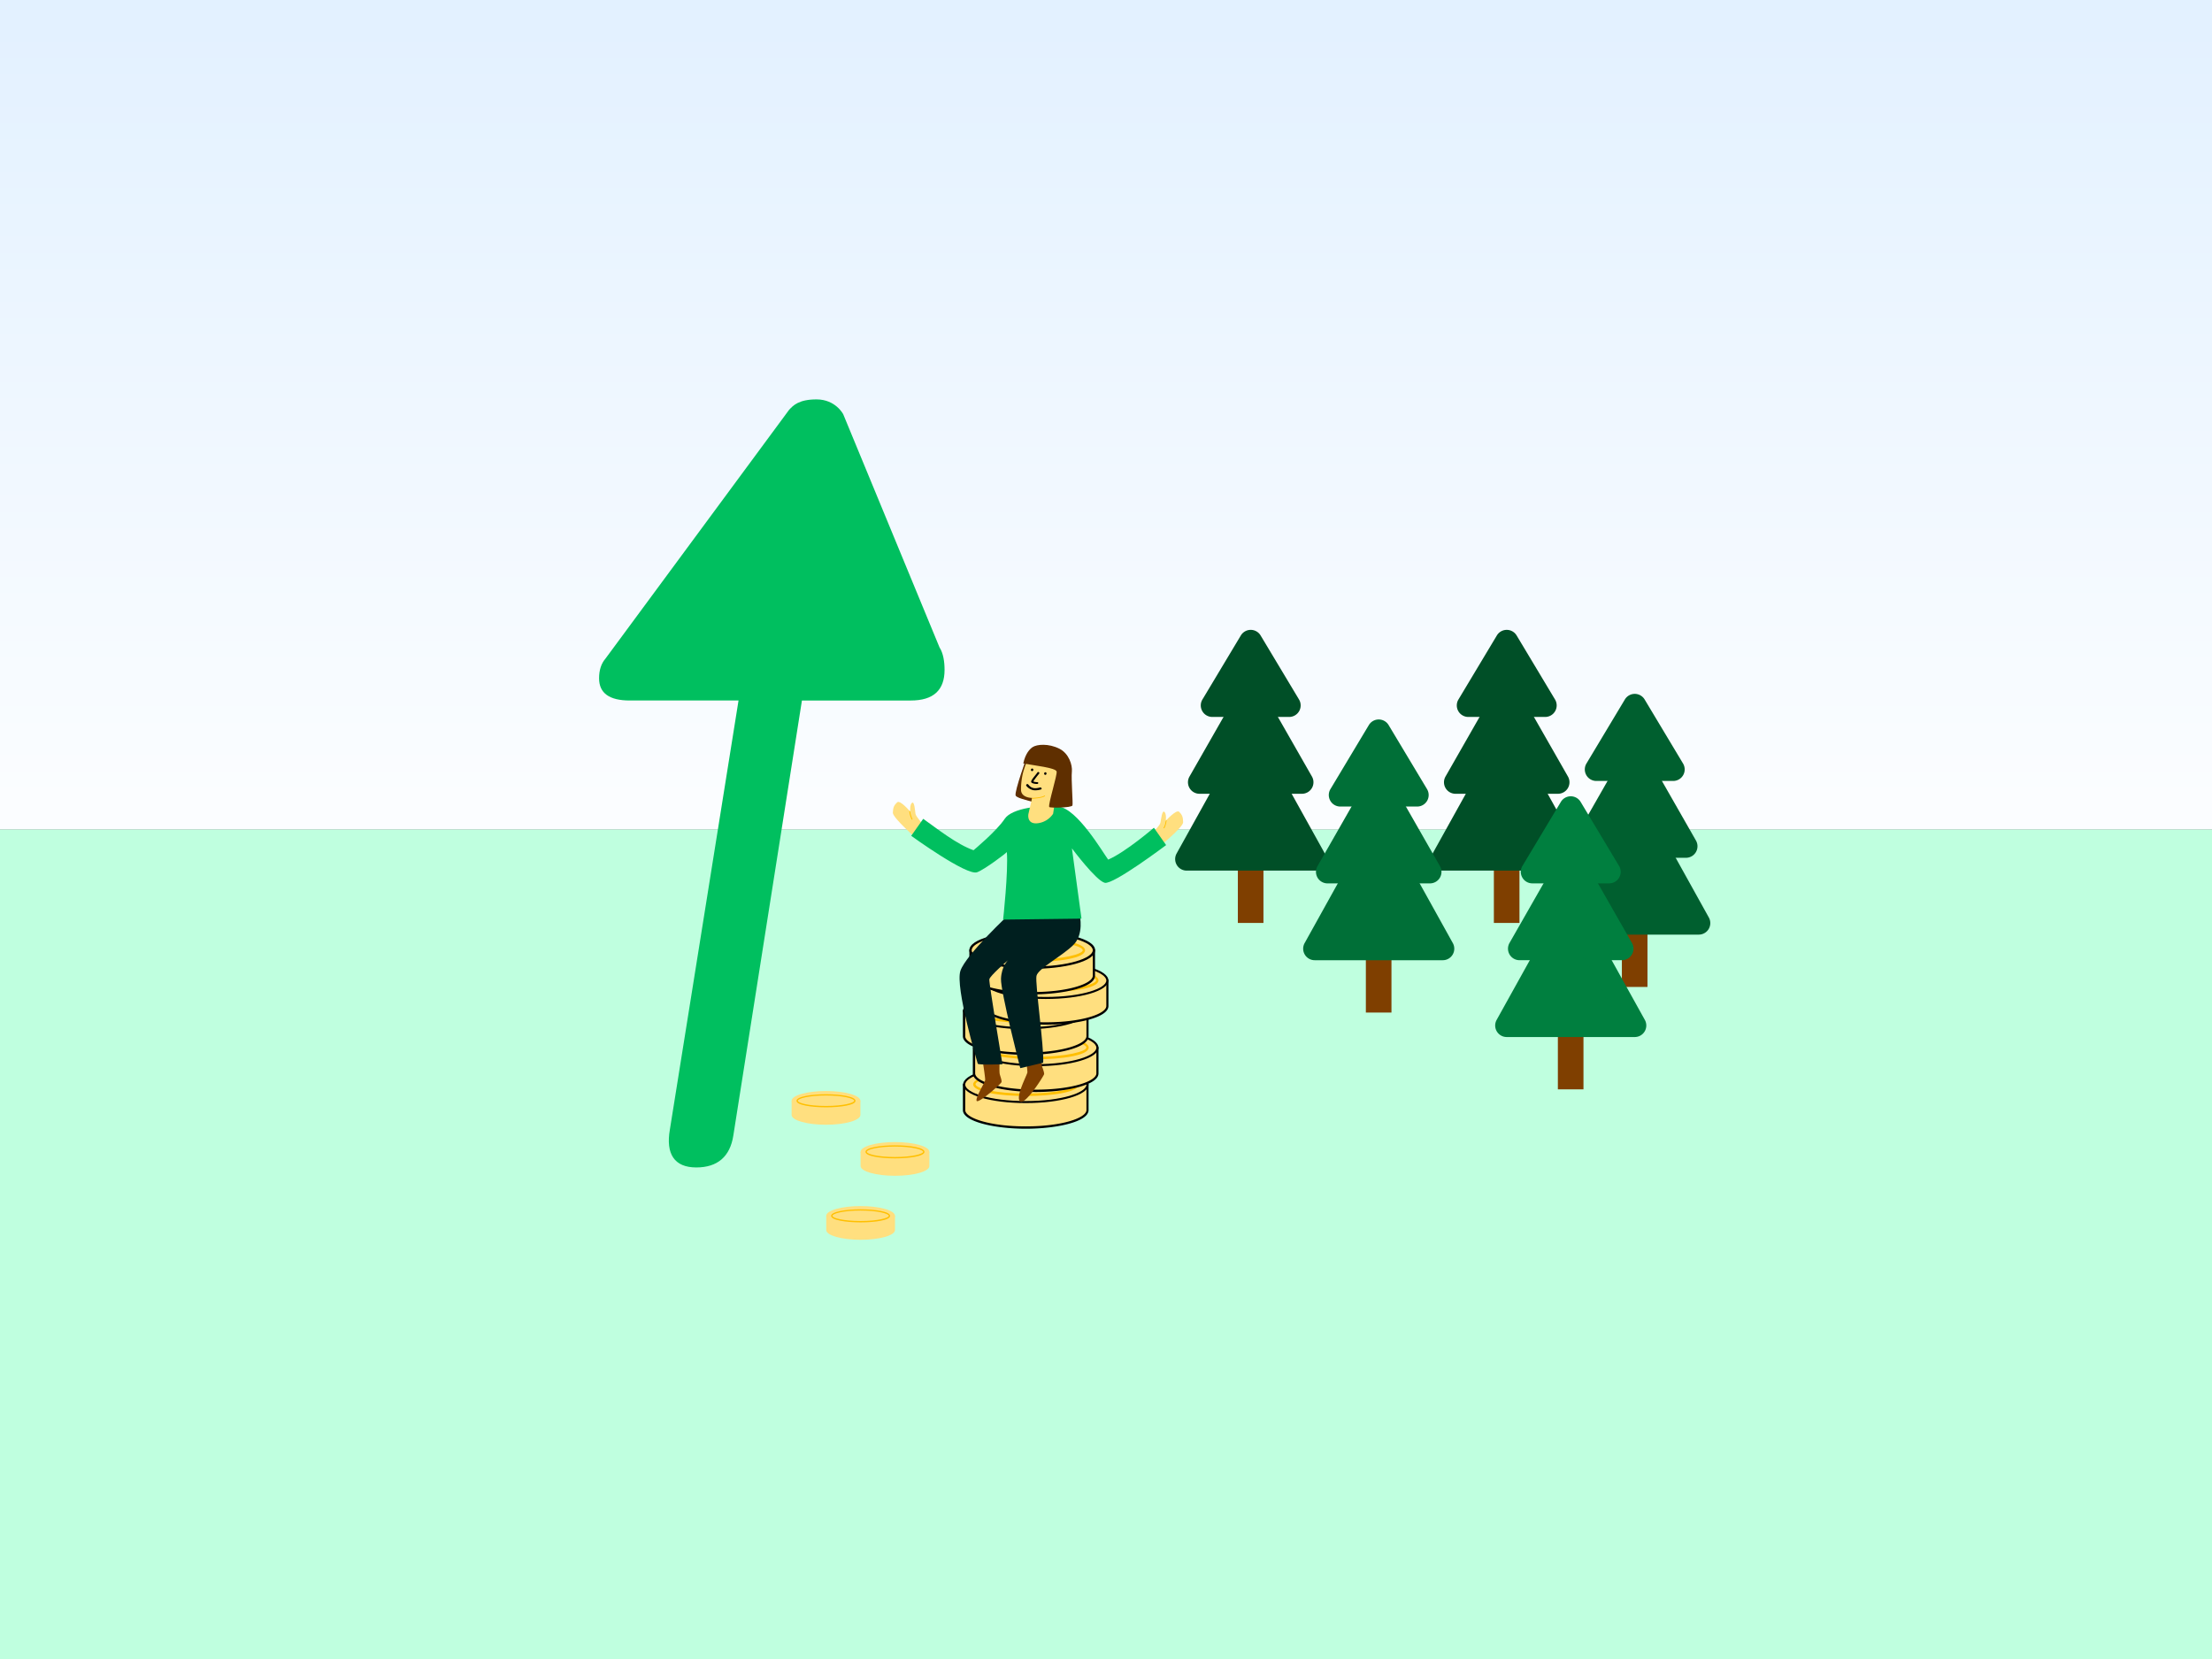 <svg xmlns="http://www.w3.org/2000/svg" xmlns:xlink="http://www.w3.org/1999/xlink" viewBox="0 0 338.667 254" height="960" width="1280" xmlns:v="https://vecta.io/nano"><rect x="0" y="0" width="338.667" height="254" fill="#808080" stroke="none"/><style><![CDATA[.B{fill:#ffdf7f}.C{fill:#ffbf00}.D{fill:#7f3f00}]]></style><defs><linearGradient id="A" x1="508" y1="-15.875" x2="508" y2="142.875" gradientUnits="userSpaceOnUse"><stop offset="0" stop-color="#dfefff"/><stop offset="1" stop-color="#fff"/></linearGradient><path id="B" d="M47.625 52.917H31.75l7.938-13.229z"/><path id="C" d="M39.676 37.307a2.381 2.381 0 0 0-2.029 1.156l-7.937 13.229a2.381 2.381 0 0 0 2.041 3.607h15.875a2.381 2.381 0 0 0 2.041-3.607l-7.937-13.229a2.381 2.381 0 0 0-2.053-1.156zm.012 7.008l3.732 6.221h-7.465z"/><path id="D" d="M50.271 68.792H29.104l10.583-18.521z"/><path id="E" d="M39.596 47.891a2.381 2.381 0 0 0-1.977 1.199l-10.582 18.52a2.381 2.381 0 0 0 2.066 3.564h21.168a2.381 2.381 0 0 0 2.066-3.564L41.756 49.09a2.381 2.381 0 0 0-2.16-1.199zm.092 7.182l6.48 11.338H33.207z"/><path id="F" d="M52.917 84.667H26.458l13.229-23.813z"/><path id="G" d="M39.625 58.475a2.381 2.381 0 0 0-2.02 1.223L24.377 83.51a2.381 2.381 0 0 0 2.082 3.539h26.457a2.381 2.381 0 0 0 2.082-3.539L41.77 59.697a2.381 2.381 0 0 0-2.145-1.223zm.063 7.283l9.184 16.527H30.504z"/><path id="H" d="M387.841 169.427v2.938c0 1.114 3.182 2.017 7.106 2.017s7.103-.902 7.103-2.017v-2.938z"/><path id="I" d="M394.971 170.746c-3.027 0-6.093-.465-6.093-1.343s3.067-1.356 6.093-1.356 6.093.465 6.093 1.356-3.064 1.343-6.093 1.343zm0-2.444c-3.609 0-5.825.634-5.825 1.088s2.216 1.074 5.825 1.074 5.825-.634 5.825-1.074-2.216-1.088-5.825-1.088z"/><path id="J" d="M388.574 153.95v2.941c0 1.112 3.18 2.014 7.103 2.014s7.106-.902 7.106-2.014v-2.941z"/></defs><path d="M0 0h339.569v127H0z" fill="url(#A)"/><path d="M0 127h338.667v127H0z" fill="#bfffdf"/><path d="M248.316 131.507h3.92v19.599h-3.92zm-19.598-9.799h3.92v19.599h-3.92z" class="D"/><g transform="matrix(.741 0 0 .741 201.279 68.791)" fill="#004f27"><use xlink:href="#B"/><use xlink:href="#C"/><use xlink:href="#D"/><use xlink:href="#E"/><use xlink:href="#F"/><use xlink:href="#G"/></g><g transform="matrix(.741 0 0 .741 220.878 78.591)" fill="#005f2f"><use xlink:href="#B"/><use xlink:href="#C"/><use xlink:href="#D"/><use xlink:href="#E"/><use xlink:href="#F"/><use xlink:href="#G"/></g><path d="M209.119 135.427h3.92v19.599h-3.92zm-19.599-13.719h3.92v19.599h-3.92z" class="D"/><g transform="matrix(.741 0 0 .741 162.082 68.791)" fill="#004f27"><use xlink:href="#B"/><use xlink:href="#C"/><use xlink:href="#D"/><use xlink:href="#E"/><use xlink:href="#F"/><use xlink:href="#G"/></g><g transform="matrix(.741 0 0 .741 181.681 82.51)" fill="#006f37"><use xlink:href="#B"/><use xlink:href="#C"/><use xlink:href="#D"/><use xlink:href="#E"/><use xlink:href="#F"/><use xlink:href="#G"/></g><path d="M238.517 147.186h3.92v19.599h-3.92z" class="D"/><g transform="matrix(.741 0 0 .741 211.079 94.27)" fill="#007f3f"><use xlink:href="#B"/><use xlink:href="#C"/><use xlink:href="#D"/><use xlink:href="#E"/><use xlink:href="#F"/><use xlink:href="#G"/></g><path d="M120.81 62.753l-28.125 38.104c-.629.736-.963 1.727-.963 2.996 0 2.265 1.562 3.396 4.69 3.396h16.661l-10.508 65.674c-.661 3.769.694 5.818 4.041 5.818 3.239 0 5.159-1.65 5.665-4.853l10.508-66.638h16.66c3.451.002 5.178-1.563 5.178-4.69 0-1.207-.177-2.515-.773-3.444l-14.741-35.693s-1.16-2.274-4.089-2.274c-2.702 0-3.579.92-4.203 1.605z" fill="#00bf5f"/><g transform="matrix(1.329 0 0 1.329 -367.824 -59.118)"><use xlink:href="#H" class="B"/><path d="M394.947 174.516c-3.558 0-7.251-.806-7.251-2.148v-2.941a.134.134 0 0 1 .134-.134h14.209a.134.134 0 0 1 .134.134v2.938c.011 1.345-3.668 2.151-7.227 2.151zm-6.982-4.955v2.804c0 .908 2.801 1.88 6.982 1.88s6.982-.975 6.982-1.88v-2.804z"/><ellipse cx="394.947" cy="169.427" rx="7.103" ry="2.014" class="B"/><use xlink:href="#I" class="C"/><path d="M394.947 171.559c-4.05 0-7.224-.937-7.224-2.132s3.174-2.135 7.224-2.135 7.221.937 7.221 2.135-3.172 2.132-7.221 2.132zm0-4.028c-4.179 0-6.982.98-6.982 1.899s2.806 1.896 6.982 1.896 6.982-.98 6.982-1.896-2.804-1.901-6.982-1.901z"/><path d="M388.993 165.181v2.954c0 1.112 3.18 2.014 7.103 2.014s7.106-.902 7.106-2.014v-2.954z" class="B"/><path d="M396.091 170.284c-3.558 0-7.251-.806-7.251-2.148v-2.954a.134.134 0 0 1 .134-.134h14.209a.134.134 0 0 1 .134.134v2.954c.013 1.343-3.668 2.148-7.227 2.148zm-6.982-4.955v2.806c0 .908 2.801 1.88 6.982 1.88s6.982-.972 6.982-1.88v-2.82z"/><ellipse cx="396.091" cy="165.181" rx="7.103" ry="2.014" class="B"/><use xlink:href="#I" x="1.124" y="-4.233" class="C"/><path d="M396.091 167.313c-4.05 0-7.221-.937-7.221-2.132s3.172-2.132 7.221-2.132 7.224.935 7.224 2.132-3.174 2.132-7.224 2.132zm0-4.028c-4.179 0-6.982.98-6.982 1.896s2.806 1.896 6.982 1.896 6.982-.98 6.982-1.896-2.801-1.896-6.982-1.896z"/><path d="M387.841 160.919v2.954c0 1.112 3.182 2.014 7.106 2.014s7.103-.902 7.103-2.014v-2.954z" class="B"/><path d="M394.947 166.008c-3.558 0-7.251-.806-7.251-2.148v-2.954a.137.137 0 0 1 .134-.134h14.209a.134.134 0 0 1 .134.134v2.954c.011 1.345-3.668 2.148-7.227 2.148zm-6.982-4.955v2.806c0 .908 2.801 1.88 6.982 1.88s6.982-.972 6.982-1.88v-2.806z"/><ellipse cx="394.947" cy="160.919" rx="7.103" ry="2.014" class="B"/><path d="M394.947 163.054c-4.05 0-7.224-.937-7.224-2.148s3.174-2.132 7.224-2.132 7.221.937 7.221 2.132-3.172 2.148-7.221 2.148zm0-4.028c-4.179 0-6.982.98-6.982 1.896s2.806 1.896 6.982 1.896 6.982-.98 6.982-1.896-2.804-1.899-6.982-1.899z"/><use xlink:href="#I" y="-8.434" class="C"/><use xlink:href="#H" x="2.291" y="-11.991" class="B"/><path d="M397.237 162.525c-3.558 0-7.251-.806-7.251-2.148v-2.941a.134.134 0 0 1 .134-.134h14.209a.134.134 0 0 1 .134.134v2.938c.011 1.345-3.655 2.151-7.227 2.151zm-6.982-4.955v2.804c0 .908 2.801 1.88 6.982 1.88s6.982-.975 6.982-1.88v-2.804z"/><ellipse cx="397.237" cy="157.436" rx="7.103" ry="2.014" class="B"/><path d="M397.237 159.568c-4.052 0-7.224-.937-7.224-2.132s3.172-2.135 7.224-2.135 7.221.937 7.221 2.135-3.172 2.132-7.221 2.132zm0-4.028c-4.181 0-6.982.983-6.982 1.899s2.806 1.896 6.982 1.896 6.982-.98 6.982-1.896-2.804-1.901-6.982-1.901z"/><use xlink:href="#I" x="2.249" y="-11.972" class="C"/><use xlink:href="#J" class="B"/><path d="M395.677 159.039c-3.558 0-7.237-.806-7.237-2.148v-2.941a.134.134 0 0 1 .134-.134h14.209a.134.134 0 0 1 .134.134v2.941c0 1.345-3.682 2.148-7.24 2.148zm-6.969-4.955v2.806c0 .908 2.801 1.88 6.969 1.88s6.982-.972 6.982-1.88v-2.806z"/><ellipse cx="395.677" cy="153.95" rx="7.103" ry="2.014" class="B"/><path d="M395.677 156.099c-3.558 0-7.237-.806-7.237-2.148s3.679-2.148 7.237-2.148 7.251.806 7.251 2.148-3.693 2.148-7.251 2.148zm0-4.028c-4.168 0-6.969.972-6.969 1.88s2.801 1.88 6.969 1.88 6.982-.972 6.982-1.88-2.812-1.88-6.982-1.88z"/><use xlink:href="#I" x="0.706" y="-15.44" class="C"/><path d="M383.136 139.483s-.849-.916-.902-1.246-.118-1.474-.397-1.273-.212 1.02-.212 1.02-1.157-1.386-1.499-1.074-.481.588-.502 1.192 2.89 3.137 2.89 3.137" class="B"/><path d="M381.802 138.889a2.64 2.64 0 0 1-.284-1.027l.106.123c.022.241.143.609.263.856.026.063-.053.097-.084.048z" class="C"/><path d="M396.781 166.215a8.183 8.183 0 0 0 0 1.031c.043.132.306.787.269.986s-2.229 3.676-2.777 3.126.854-3.088.854-3.352-.175-1.797-.175-1.797zm-4.834.236s-.089 1.466 0 1.794.242.701.196.9-2.737 2.562-2.868 2.148.964-2.097.986-2.395-.349-2.597-.349-2.597z" class="D"/><path d="M409.505 140.474s.881-.884.948-1.211.177-1.469.448-1.257.172 1.029.172 1.029 1.211-1.343 1.536-1.029.459.607.459 1.208-3.008 3.024-3.008 3.024" class="B"/><path fill="#001f1f" d="M393.127 149.719l8.033.21s.515 2.192-.749 3.426c-1.345 1.313-4.061 2.71-4.238 3.556s.889 8.25.773 10.001l-2.64.626s-2.277-8.838-2.221-10.296.819-2.148.819-2.148-2.103 1.802-2.162 2.21 1.509 9.786 1.509 9.786-2.788.11-2.844-.067-2.634-8.841-1.993-10.71 5.712-6.593 5.712-6.593z"/><path d="M401.358 150.313l-1.103-8.098s2.779 3.721 3.781 3.968c.986.243 7.072-4.343 7.072-4.343l-1.407-1.998s-3.238 2.794-5.268 3.672c-.627-.853-3.569-5.881-5.721-6.108-1.989-.21-5.36.159-6.198 1.405-.948 1.434-3.594 3.62-3.594 3.62-1.935-.684-4.122-2.431-5.795-3.618l-1.383 1.958s6.427 4.661 7.595 4.195c.872-.317 3.413-2.246 3.421-2.327.181 2.248-.429 7.784-.429 7.784z" fill="#00bf5f"/><path d="M395.12 131.511s-1.512 4.159-1.349 4.619c.203.391 1.853.588 2.785 1.048l.759-6.135z" fill="#5f2f00"/><path d="M395.669 136.406l-.427 1.861s-.226 1.168 1.018 1.061a2.484 2.484 0 0 0 1.829-1.096l.5-3.384.481-2.769-2.686-.658c.115.167-.4.091-.4.094a2.148 2.148 0 0 0-.696-.027c-.239.806-.628 1.67-.765 2.492a8.159 8.159 0 0 0-.132 1.49c.016.948 1.278.935 1.278.935z" class="B"/><path d="M395.669 136.406c.041-.001 1.125-.041 1.421-.269.055-.036.099.035.055.07-.313.231-1.383.297-1.498.292l.022-.093z" class="C"/><path d="M395.565 134.586c-.066-.212.429-.703.731-1.131.076-.106.298.042.173.171a10.64 10.64 0 0 0-.655.862c-.019.054.295.102.426.102.079.005.131.014.138.086s-.049.116-.124.12c-.262.006-.647-.075-.689-.211z"/><g transform="rotate(282.94)"><ellipse ry=".137" rx=".151" cy="415.444" cx="-41.184"/><ellipse cx="-41.262" cy="417.023" rx=".151" ry=".137"/></g><path d="M394.652 132.436c1.355.247 3.692.494 3.839.916.115.339-1.002 3.818-.849 4.101.071.124 2.586.099 2.675-.185.077-.249-.159-2.966-.067-3.911.07-.716-.32-2.068-1.453-2.629-1.243-.615-2.56-.509-3.078-.171-.309.207-.821.72-1.068 1.88z" fill="#5f2f00"/><path d="M395.811 135.514c-.214-.048-.525-.167-.781-.47-.146-.138.093-.339.204-.172.205.238.383.377.696.412.258.023.519-.051.661-.082s.234.162.131.215a2.11 2.11 0 0 1-.912.097z"/><path d="M410.826 139.83c.129-.183.213-.566.247-.796l.099-.107c-.029.275-.134.775-.264.954-.048.063-.121.007-.083-.052z" class="C"/><path d="M401.757 145.558l-2.637-3.33m-6.55-1.225l-.215 8.553" fill="#fff"/></g><g transform="matrix(.741 0 0 .741 -202.902 79.562)"><g class="B"><use xlink:href="#J" x="63.063" y="-23.336"/><ellipse cx="458.74" cy="130.614" rx="7.103" ry="2.014"/></g><use xlink:href="#I" x="63.769" y="-38.776" class="C"/></g><g transform="matrix(.741 0 0 .741 -109.626 6.865)"><g class="B"><use xlink:href="#J" x="-77.067" y="64.222"/><ellipse cx="318.611" cy="218.172" rx="7.103" ry="2.014"/></g><use xlink:href="#I" x="-76.36" y="48.782" class="C"/></g><g transform="matrix(.741 0 0 .741 -208.163 89.361)"><g class="B"><use xlink:href="#J" x="63.063" y="-23.336"/><ellipse ry="2.014" rx="7.103" cy="130.614" cx="458.74"/></g><use xlink:href="#I" x="63.769" y="-38.776" class="C"/></g></svg>